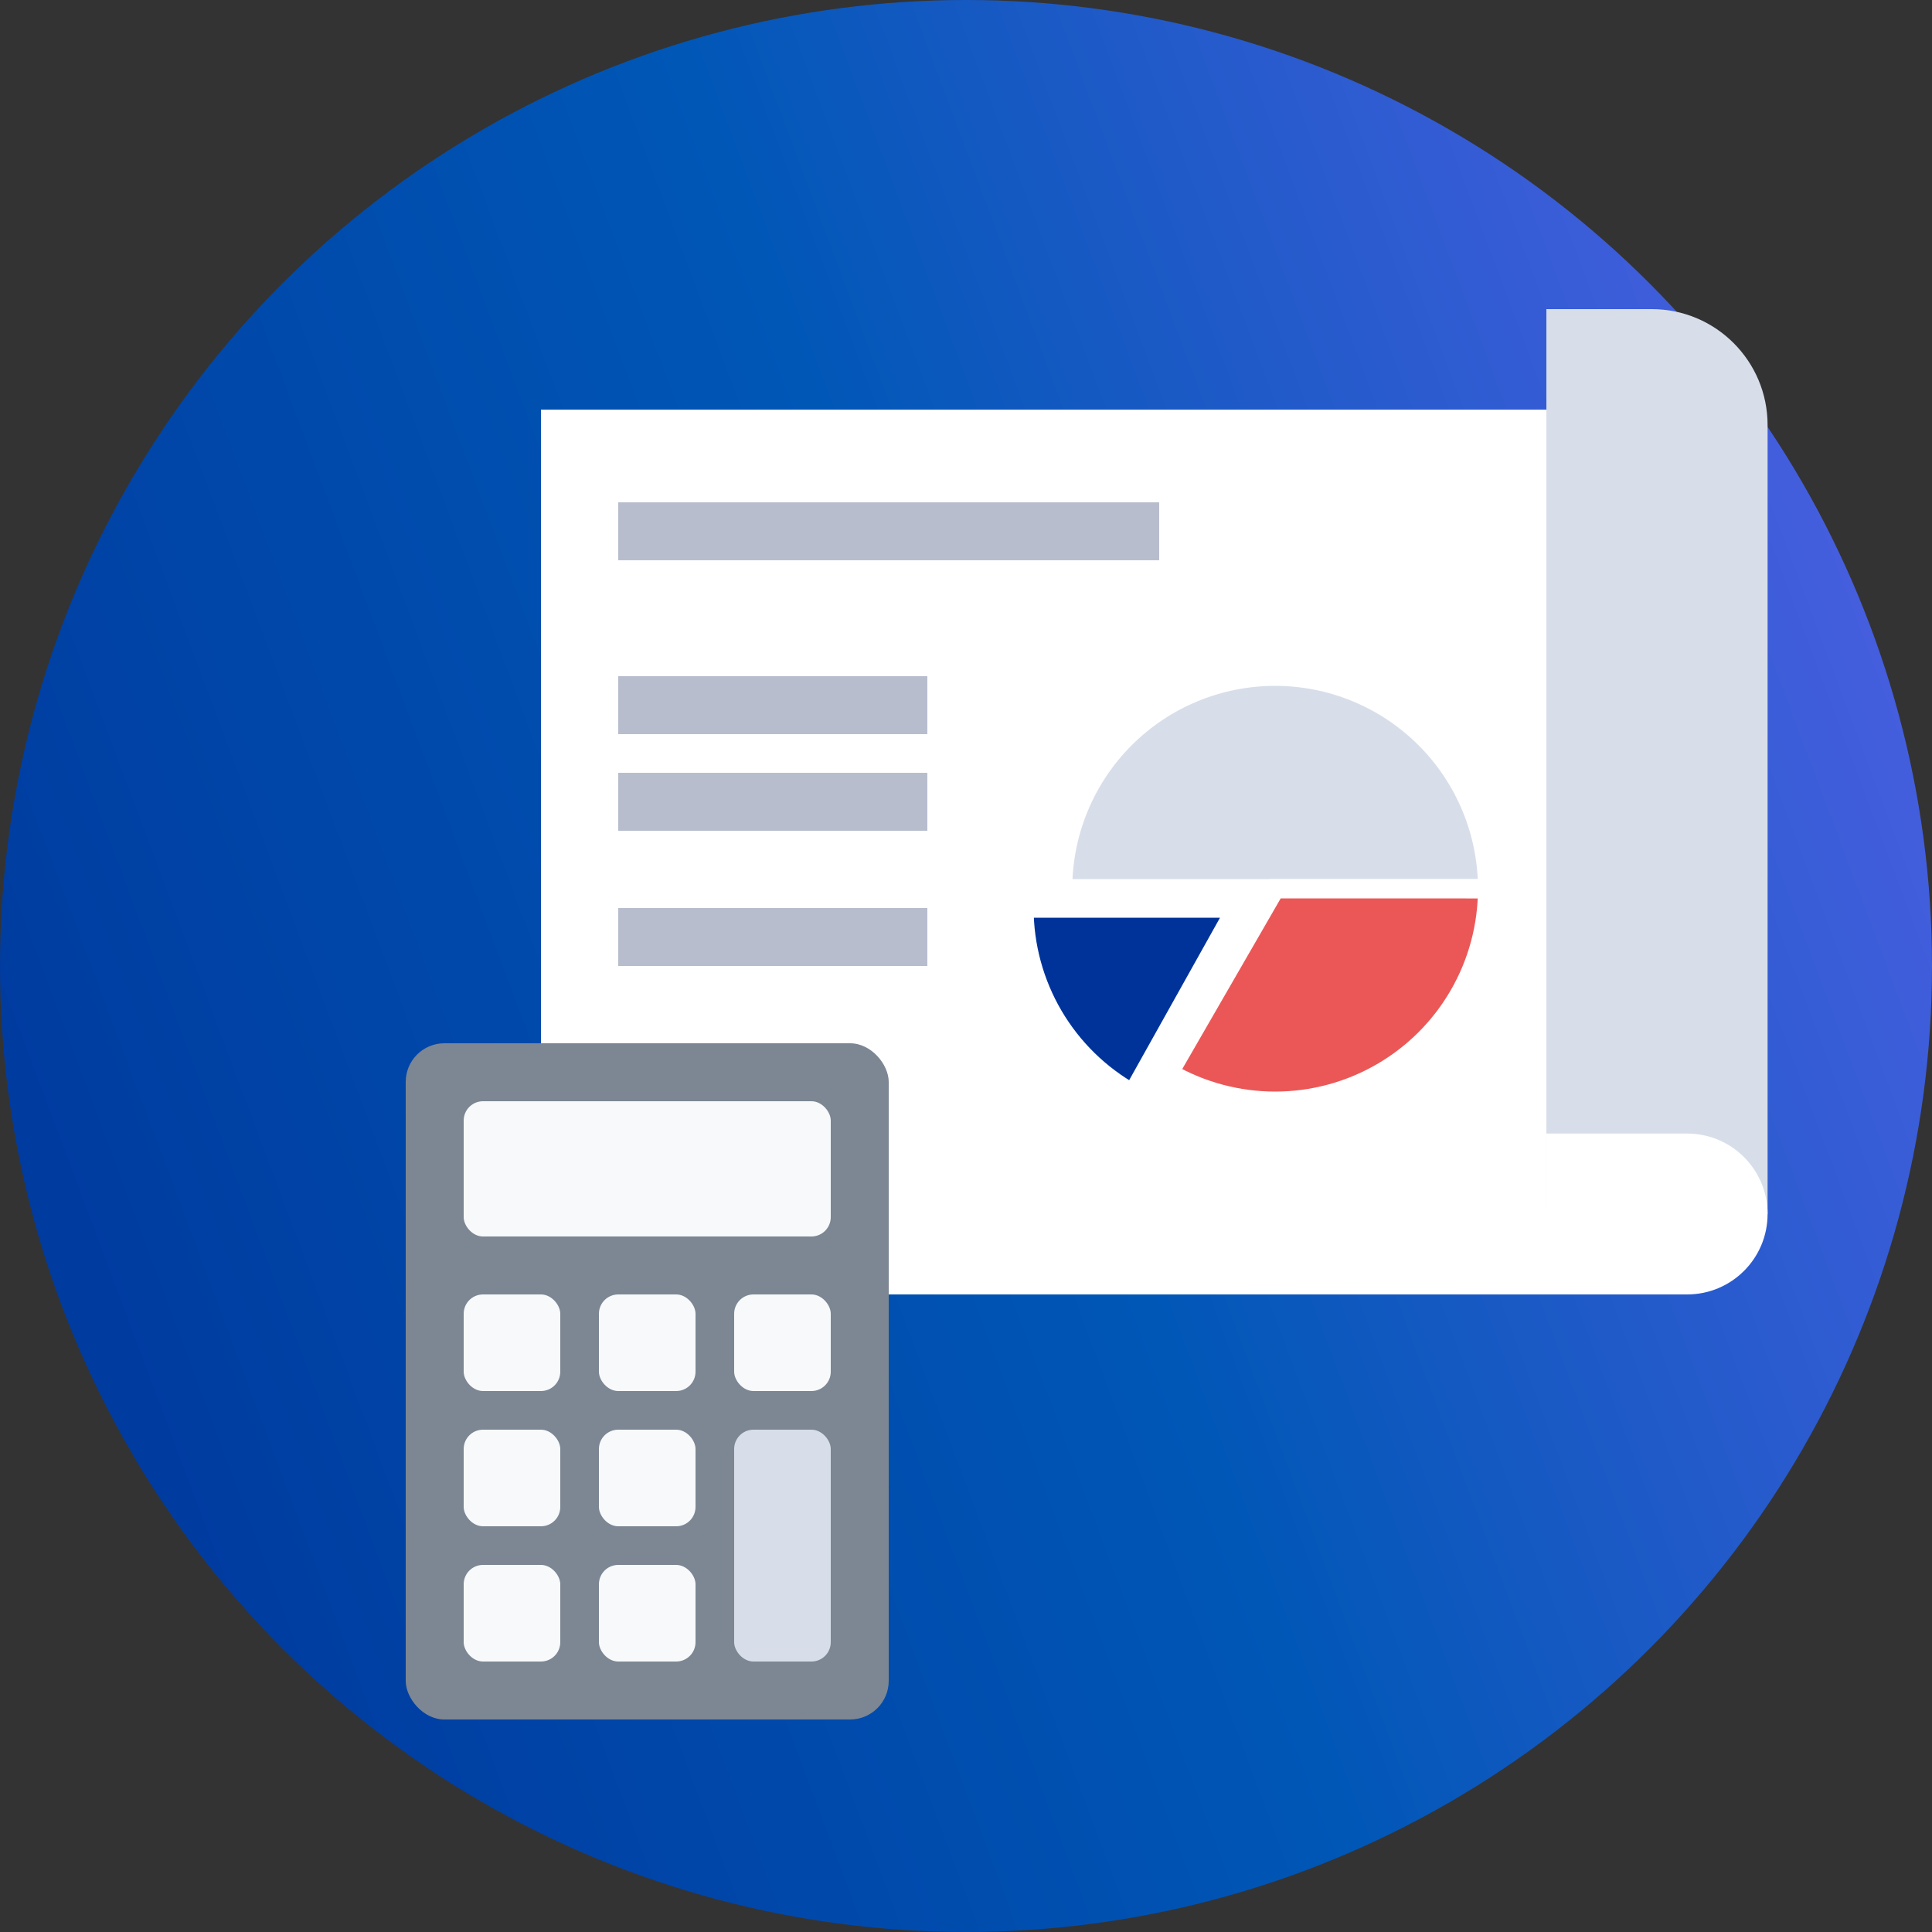 <svg width="100" height="100" viewBox="0 0 100 100" fill="none" xmlns="http://www.w3.org/2000/svg">
<rect x="0" y="0" width="100" height="100" fill="#333333" stroke="none"/>
<circle cx="50" cy="50" r="50" fill="url(#paint0_linear)"/>
<rect width="57.245" height="45.796" transform="matrix(-1 0 0 1 85.245 21.204)" fill="white"/>
<path d="M91.49 22C91.49 18.686 88.803 16 85.49 16H80.041V62.837H91.49V22Z" fill="#D7DEE9"/>
<path d="M91.49 62.837C91.49 60.537 89.626 58.673 87.326 58.673H80.041V67H87.326C89.626 67 91.49 65.136 91.49 62.837Z" fill="white"/>
<rect x="21" y="54" width="25" height="35" rx="2" fill="#7C8793"/>
<rect x="24" y="57" width="19" height="7" rx="1" fill="#F7F9FB"/>
<rect x="24" y="67" width="5" height="5" rx="1" fill="#F7F9FB"/>
<rect x="24" y="74" width="5" height="5" rx="1" fill="#F7F9FB"/>
<rect x="24" y="81" width="5" height="5" rx="1" fill="#F7F9FB"/>
<rect x="31" y="67" width="5" height="5" rx="1" fill="#F7F9FB"/>
<rect x="31" y="74" width="5" height="5" rx="1" fill="#F7F9FB"/>
<rect x="31" y="81" width="5" height="5" rx="1" fill="#F7F9FB"/>
<rect x="38" y="67" width="5" height="5" rx="1" fill="#F7F9FB"/>
<rect x="38" y="74" width="5" height="12" rx="1" fill="#D7DEE9"/>
<rect x="32" y="35" width="16" height="3" fill="#B8BDCE"/>
<rect x="32" y="26" width="28" height="3" fill="#B8BDCE"/>
<rect x="32" y="40" width="16" height="3" fill="#B8BDCE"/>
<rect x="32" y="47" width="16" height="3" fill="#B8BDCE"/>
<path d="M77 46C77 44.556 76.716 43.125 76.163 41.791C75.61 40.456 74.8 39.243 73.778 38.222C72.757 37.2 71.544 36.39 70.21 35.837C68.875 35.285 67.445 35 66 35C64.555 35 63.125 35.285 61.791 35.837C60.456 36.39 59.243 37.2 58.222 38.222C57.2 39.243 56.39 40.456 55.837 41.791C55.285 43.125 55 44.556 55 46L66 46H77Z" fill="#D7DEE9" stroke="white"/>
<path d="M53 47C53 48.957 53.522 50.878 54.512 52.566C55.502 54.253 56.924 55.646 58.632 56.601L64 47L53 47Z" fill="#003399" stroke="white"/>
<path d="M60.503 55.528C62.175 56.493 64.071 57 66.002 57C67.932 57 69.828 56.491 71.5 55.526C73.172 54.561 74.56 53.173 75.525 51.501C76.491 49.83 76.999 47.934 77 46.003L66 46L60.503 55.528Z" fill="#EB5757" stroke="white"/>
<defs>
<linearGradient id="paint0_linear" x1="-5.59808e-07" y1="100" x2="120.545" y2="54.833" gradientUnits="userSpaceOnUse">
<stop stop-color="#003399"/>
<stop offset="0.521" stop-color="#0057B6"/>
<stop offset="1" stop-color="#5960EA"/>
</linearGradient>
</defs>
</svg>
